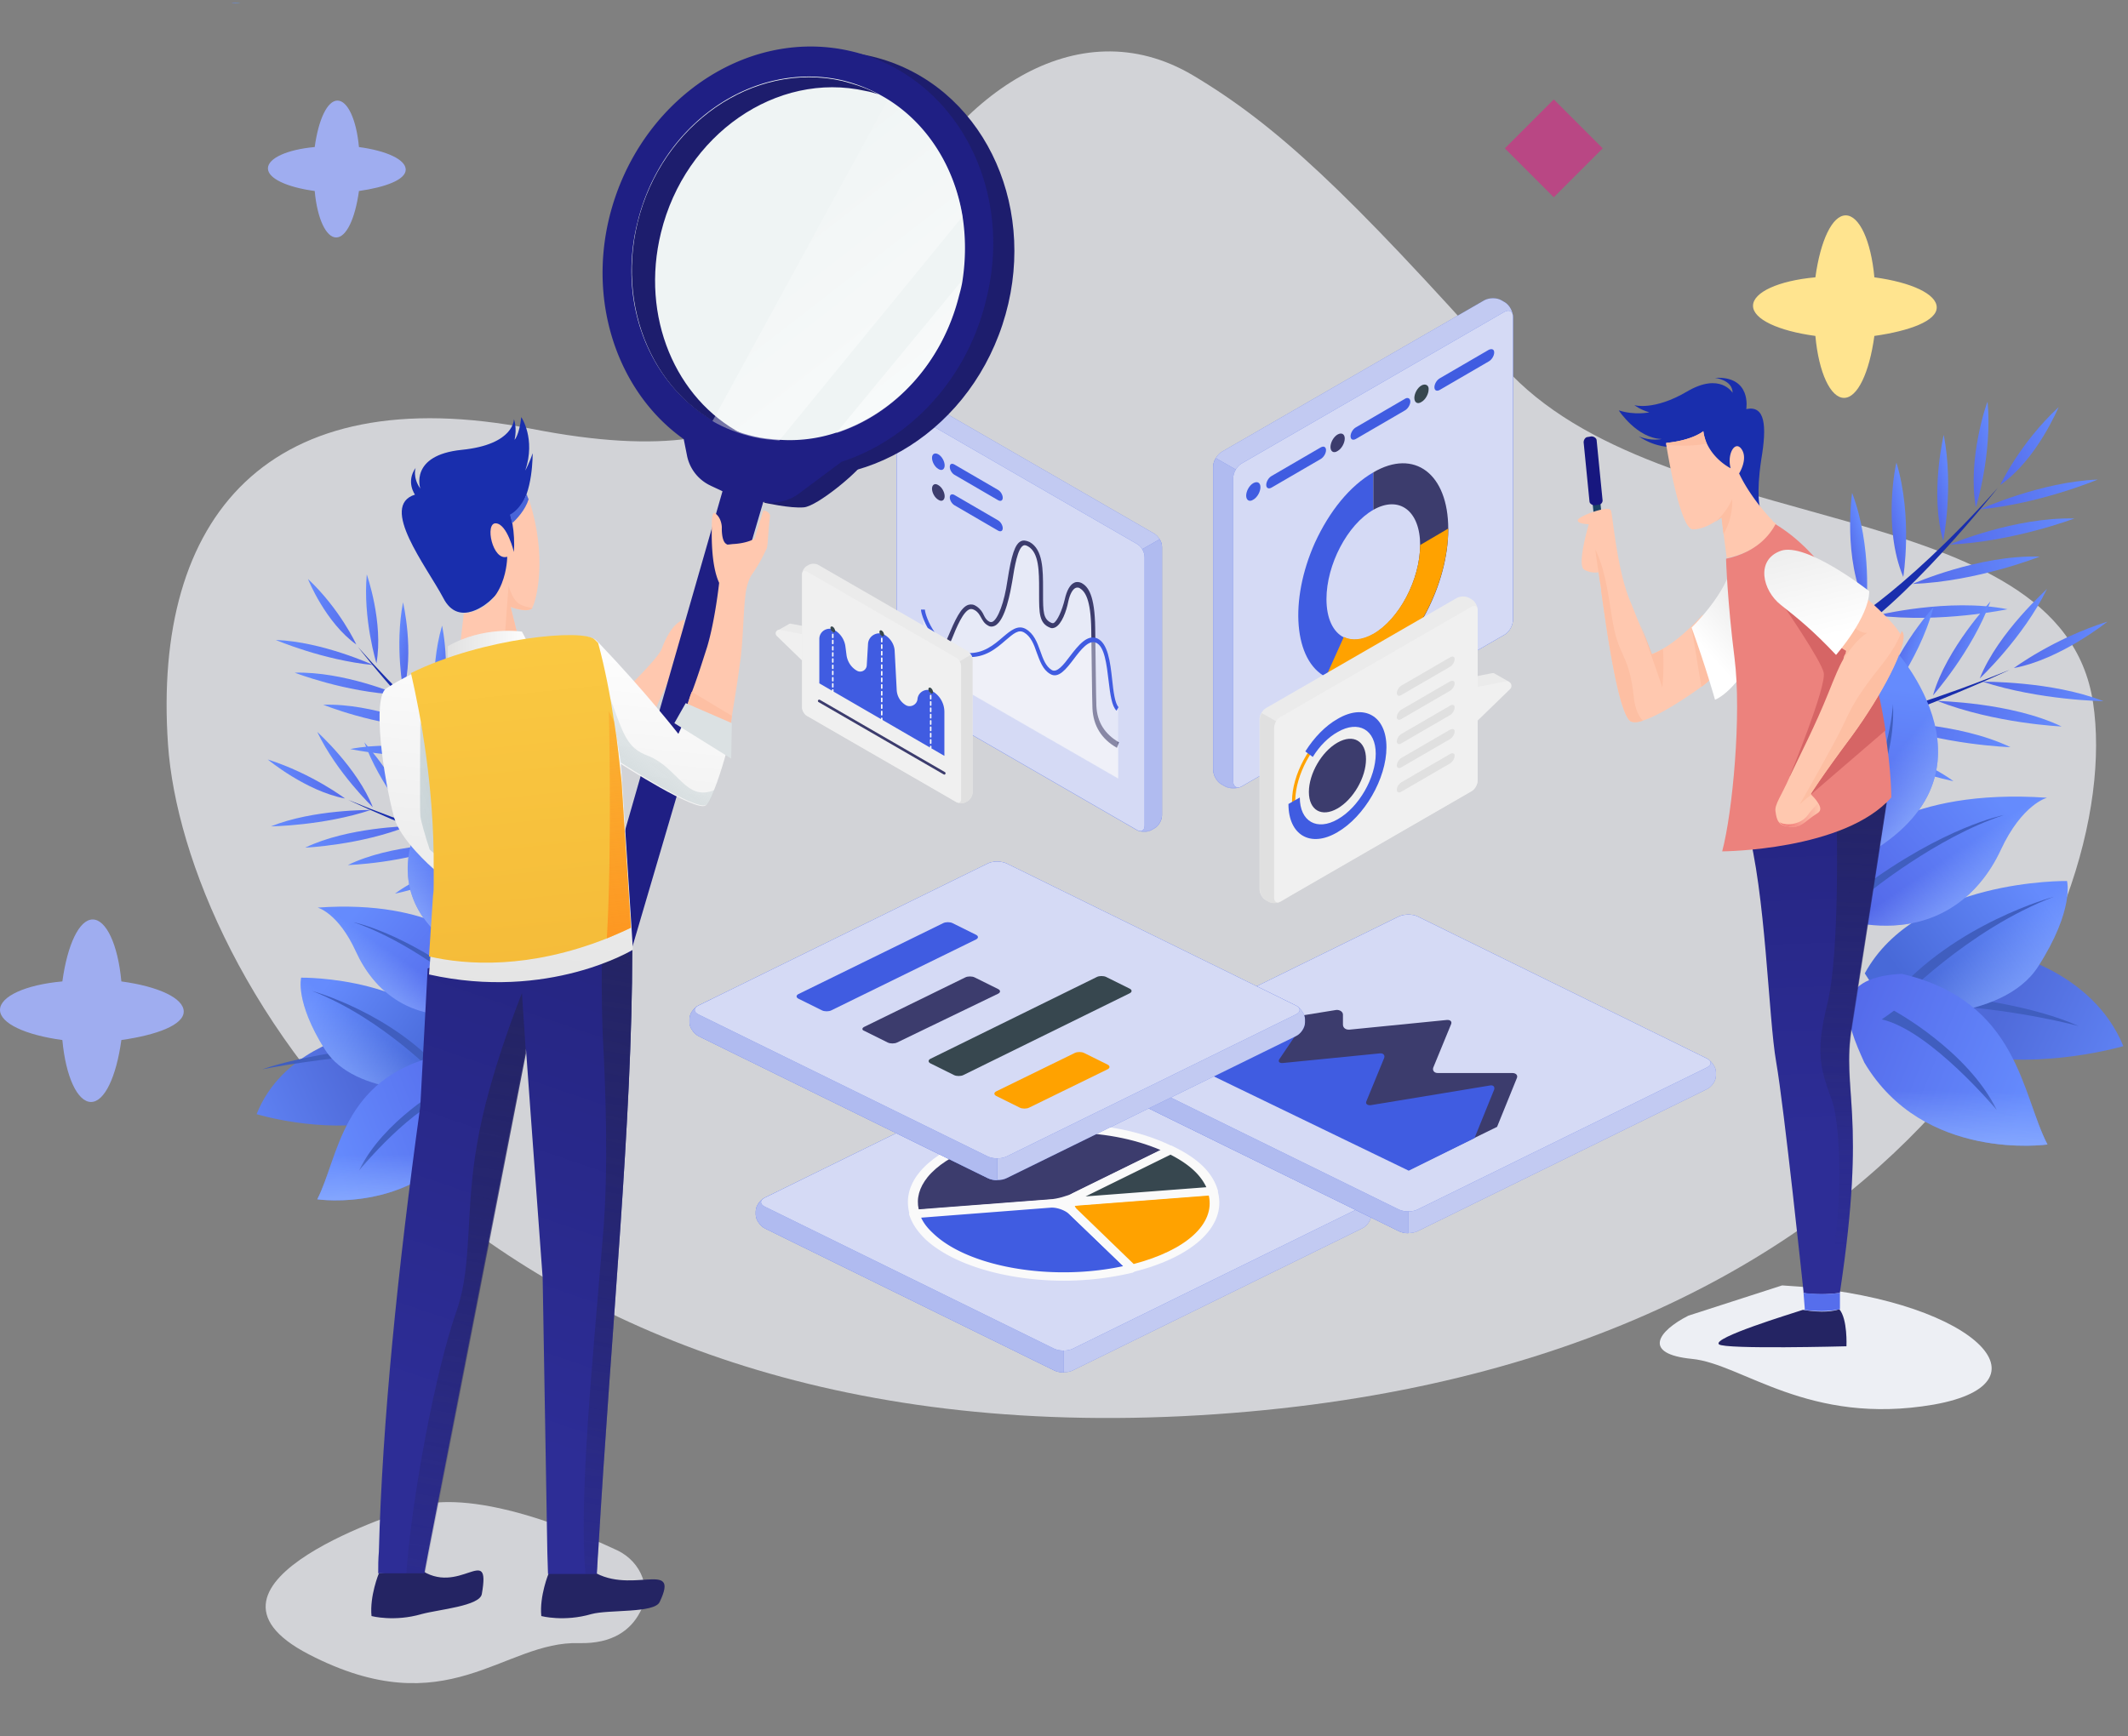 <svg width="321" height="262" fill="none" xmlns="http://www.w3.org/2000/svg"><rect width="100%" height="100%" fill="#808080" stroke="none"/><path opacity=".75" d="M179.919 11.346C162.43 1.02 143.666 14.271 133.828 34.65c-9.837 20.38-13.754 37.835-53.56 30.067-39.805-7.768-57.294 13.251-54.925 47.613 2.368 34.453 43.63 106.65 153.027 101.349 109.305-5.392 142.188-75.578 137.361-107.655-4.828-32.077-65.128-24.126-88.902-50.72-23.683-26.503-34.34-36.464-46.91-43.958z" fill="#EDEFF4"/><path d="M159.019 159.283l-43.612 21.414c-.815.377-1.407 1.322-1.407 2.078v.504c0 .755.666 1.7 1.407 2.078l43.612 21.413c.814.378 2.073.378 2.813 0l43.612-21.413c.814-.378 1.407-1.323 1.407-2.078v-.504c0-.756-.667-1.701-1.407-2.078l-43.612-21.414c-.74-.377-1.999-.377-2.813 0z" fill="#405CE1"/><path opacity=".7" d="M159.019 159.283l-43.612 21.414c-.815.377-1.407 1.322-1.407 2.078v.504c0 .755.666 1.7 1.407 2.078l43.612 21.413c.814.378 2.073.378 2.813 0l43.612-21.413c.814-.378 1.407-1.323 1.407-2.078v-.504c0-.756-.667-1.701-1.407-2.078l-43.612-21.414c-.74-.377-1.999-.377-2.813 0z" fill="#FAFAFA"/><path d="M117.332 179.758l-1.925.945c-.815.377-1.407 1.322-1.407 2.078v.504c0 .755.666 1.7 1.407 2.078l43.612 21.413c.37.189.888.315 1.406.315v-6.109l-43.093-21.224z" fill="#405CE1"/><path opacity=".6" d="M117.332 179.758l-1.925.945c-.815.377-1.407 1.322-1.407 2.078v.504c0 .755.666 1.7 1.407 2.078l43.612 21.413c.37.189.888.315 1.406.315v-6.109l-43.093-21.224z" fill="#FAFAFA"/><path d="M159.018 159.283l-43.611 21.414c-.815.377-.815 1.007 0 1.385l43.611 21.413c.815.378 2.074.378 2.814 0l43.612-21.413c.814-.378.814-1.008 0-1.385l-43.612-21.414c-.74-.377-1.999-.377-2.814 0z" fill="#405CE1"/><path opacity=".8" d="M159.018 159.283l-43.611 21.414c-.815.377-.815 1.007 0 1.385l43.611 21.413c.815.378 2.074.378 2.814 0l43.612-21.413c.814-.378.814-1.008 0-1.385l-43.612-21.414c-.74-.377-1.999-.377-2.814 0z" fill="#FAFAFA"/><path fill-rule="evenodd" clip-rule="evenodd" d="M158.426 181.592l-20.436 1.575c-1.999-6.109 6.516-11.84 18.955-12.785 7.479-.567 14.291.504 19.696 3.149l-14.364 7.054c-1.037.44-2.74.881-3.851 1.007z" fill="#3C3C6D"/><path d="M137.99 183.793c-.296 0-.592-.189-.74-.441-.666-2.204-.222-4.408 1.407-6.424 3.11-3.841 9.922-6.549 18.141-7.179 7.626-.567 14.586.504 20.065 3.212.223.126.371.315.371.567 0 .251-.148.44-.371.566l-14.364 7.054c-1.037.504-2.888 1.008-4.072 1.134l-20.437 1.511zm22.806-12.911c-1.259 0-2.518.063-3.85.126-7.701.567-14.217 3.149-17.03 6.613-1.259 1.575-1.703 3.212-1.333 4.85l19.844-1.512c1.036-.063 2.591-.504 3.48-.945l13.179-6.486c-4.146-1.764-8.959-2.646-14.29-2.646z" fill="#FAFAFA"/><path fill-rule="evenodd" clip-rule="evenodd" d="M161.832 182.722l8.959 8.691c-11.18 2.834-24.878.63-30.654-4.913-1.11-1.07-1.777-2.078-2.221-3.338l20.436-1.574c1.185-.126 2.666.441 3.48 1.134z" fill="#405CE1"/><path d="M160.499 193.238c-8.515 0-16.733-2.33-20.954-6.298-1.185-1.197-1.925-2.267-2.369-3.59-.074-.189 0-.378.074-.504.148-.126.296-.252.518-.252l20.436-1.574c1.333-.126 3.11.504 3.998 1.323l8.96 8.691c.148.189.222.378.148.567-.074.189-.296.377-.518.44a45.221 45.221 0 01-10.293 1.197zm-21.546-9.51c.37.819.962 1.575 1.777 2.33 5.331 5.165 17.992 7.306 28.729 4.976l-8.219-7.873c-.592-.567-1.851-1.007-2.74-.944l-19.547 1.511z" fill="#FAFAFA"/><path fill-rule="evenodd" clip-rule="evenodd" d="M162.499 181.274l20.436-1.575c1.555 4.85-3.184 9.447-12.143 11.714l-8.959-8.691c-.815-.693-.445-1.385.666-1.448z" fill="#FFA200"/><path d="M170.792 191.978c-.222 0-.444-.063-.592-.189l-8.96-8.691c-.518-.504-.74-1.134-.518-1.638.222-.504.814-.819 1.629-.882l20.436-1.574c.37 0 .666.189.814.441 1.703 5.227-3.257 10.14-12.661 12.47 0 .063-.074.063-.148.063zm-8.219-10.077c-.296 0-.444.063-.444.126 0 0 .074.126.222.315l8.663 8.376c7.923-2.078 12.291-6.046 11.329-10.329l-19.77 1.512z" fill="#FAFAFA"/><path fill-rule="evenodd" clip-rule="evenodd" d="M162.203 180.581l14.364-7.054c3.554 1.764 5.628 3.716 6.368 6.172l-20.436 1.575c-1.111.063-1.259-.252-.296-.693z" fill="#37474F"/><path d="M162.128 181.905c-.444 0-1.11-.063-1.258-.567-.222-.693.666-1.134.962-1.323l14.365-7.053a.772.772 0 01.74 0c3.776 1.826 5.924 3.904 6.738 6.55.074.189 0 .377-.074.503-.148.126-.296.252-.518.252l-20.436 1.575c-.222.063-.296.063-.519.063zm14.439-7.684l-12.81 6.298 18.215-1.385c-.888-1.89-2.591-3.464-5.405-4.913z" fill="#FAFAFA"/><path d="M211.019 138.283l-43.612 21.414c-.815.377-1.407 1.322-1.407 2.078v.504c0 .755.666 1.7 1.407 2.078l43.612 21.413c.814.378 2.073.378 2.813 0l43.612-21.413c.814-.378 1.407-1.323 1.407-2.078v-.504c0-.756-.667-1.701-1.407-2.078l-43.612-21.414c-.74-.377-1.999-.377-2.813 0z" fill="#405CE1"/><path opacity=".7" d="M211.019 138.283l-43.612 21.414c-.815.377-1.407 1.322-1.407 2.078v.504c0 .755.666 1.7 1.407 2.078l43.612 21.413c.814.378 2.073.378 2.813 0l43.612-21.413c.814-.378 1.407-1.323 1.407-2.078v-.504c0-.756-.667-1.701-1.407-2.078l-43.612-21.414c-.74-.377-1.999-.377-2.813 0z" fill="#FAFAFA"/><path d="M169.332 158.75l-1.925.945c-.815.378-1.407 1.322-1.407 2.078v.504c0 .756.666 1.7 1.407 2.078l43.612 21.413c.37.189.888.315 1.406.315v-6.109l-43.093-21.224z" fill="#405CE1"/><path opacity=".6" d="M169.332 158.75l-1.925.945c-.815.378-1.407 1.322-1.407 2.078v.504c0 .756.666 1.7 1.407 2.078l43.612 21.413c.37.189.888.315 1.406.315v-6.109l-43.093-21.224z" fill="#FAFAFA"/><path d="M211.018 138.283l-43.611 21.414c-.815.377-.815 1.007 0 1.385l43.611 21.413c.815.378 2.074.378 2.814 0l43.612-21.413c.814-.378.814-1.008 0-1.385l-43.612-21.414c-.74-.377-1.999-.377-2.814 0z" fill="#405CE1"/><path opacity=".8" d="M211.018 138.283l-43.611 21.414c-.815.377-.815 1.007 0 1.385l43.611 21.413c.815.378 2.074.378 2.814 0l43.612-21.413c.814-.378.814-1.008 0-1.385l-43.612-21.414c-.74-.377-1.999-.377-2.814 0z" fill="#FAFAFA"/><path d="M192.582 153.839l8.959-1.448c.518-.063 1.037.252 1.037.693v1.511c0 .504.444.819 1.036.756l14.587-1.449c.592-.063.888.252.666.693l-2.665 6.487c-.149.441.148.819.666.819h11.255c.592 0 .888.378.666.819l-2.962 7.305-13.254 6.487-33.171-16.312 13.18-6.361z" fill="#3C3C6D"/><path d="M212.499 176.637l9.922-4.913 2.962-7.306c.148-.44-.148-.755-.666-.629l-17.919 2.96c-.518.063-.889-.189-.666-.63l2.665-6.487c.148-.441-.148-.756-.666-.693l-14.587 1.449c-.592.063-.814-.252-.518-.63l2.295-3.401c.296-.441.074-.693-.518-.567l-8.959 1.449-6.664 3.275 33.319 16.123z" fill="#405CE1"/><path d="M149.019 130.283l-43.612 21.414c-.815.377-1.407 1.322-1.407 2.078v.504c0 .755.666 1.7 1.407 2.078l43.612 21.413c.814.378 2.073.378 2.813 0l43.612-21.413c.814-.378 1.407-1.323 1.407-2.078v-.504c0-.756-.667-1.701-1.407-2.078l-43.612-21.414c-.814-.377-2.073-.377-2.813 0z" fill="#405CE1"/><path opacity=".7" d="M149.019 130.283l-43.612 21.414c-.815.377-1.407 1.322-1.407 2.078v.504c0 .755.666 1.7 1.407 2.078l43.612 21.413c.814.378 2.073.378 2.813 0l43.612-21.413c.814-.378 1.407-1.323 1.407-2.078v-.504c0-.756-.667-1.701-1.407-2.078l-43.612-21.414c-.814-.377-2.073-.377-2.813 0z" fill="#FAFAFA"/><path d="M107.332 150.75l-1.925.945c-.815.378-1.407 1.322-1.407 2.078v.504c0 .756.666 1.7 1.407 2.078l43.612 21.413c.37.189.888.315 1.406.315v-6.109l-43.093-21.224z" fill="#405CE1"/><path opacity=".6" d="M107.332 150.75l-1.925.945c-.815.378-1.407 1.322-1.407 2.078v.504c0 .756.666 1.7 1.407 2.078l43.612 21.413c.37.189.888.315 1.406.315v-6.109l-43.093-21.224z" fill="#FAFAFA"/><path d="M149.018 130.283l-43.611 21.414c-.815.377-.815 1.007 0 1.385l43.611 21.413c.815.378 2.074.378 2.814 0l43.612-21.413c.814-.378.814-1.008 0-1.385l-43.612-21.414c-.814-.377-2.073-.377-2.814 0z" fill="#405CE1"/><path opacity=".8" d="M149.018 130.283l-43.611 21.414c-.815.377-.815 1.007 0 1.385l43.611 21.413c.815.378 2.074.378 2.814 0l43.612-21.413c.814-.378.814-1.008 0-1.385l-43.612-21.414c-.814-.377-2.073-.377-2.814 0z" fill="#FAFAFA"/><path d="M120.437 149.993l21.843-10.707c.37-.189 1.037-.189 1.407 0l3.554 1.764c.37.189.37.504 0 .692l-21.843 10.707c-.37.189-1.036.189-1.407 0l-3.554-1.763c-.37-.189-.37-.504 0-.693z" fill="#405CE1"/><path d="M130.433 154.905l15.179-7.431c.37-.189 1.036-.189 1.407 0l3.554 1.763c.37.189.37.504 0 .693l-15.253 7.369c-.37.189-1.037.189-1.407 0l-3.554-1.764c-.37-.126-.37-.441.074-.63z" fill="#3C3C6D"/><path d="M140.355 159.755l25.101-12.344c.37-.189 1.036-.189 1.406 0l3.555 1.764c.37.189.37.504 0 .692l-25.101 12.345c-.37.188-1.037.188-1.407 0l-3.554-1.764c-.37-.189-.37-.504 0-.693z" fill="#37474F"/><path d="M150.277 164.67l11.847-5.794c.37-.189 1.036-.189 1.407 0l3.554 1.764c.37.188.37.503 0 .692l-11.847 5.794c-.371.189-1.037.189-1.407 0l-3.554-1.763c-.371-.189-.371-.504 0-.693z" fill="#FFA200"/><path d="M36.332.458H34.89c.254-.085.763-.085 1.442 0z" fill="url(#paint0_linear)"/><path d="M254.68 198.515c-4.59 2.329-7.026 5.777.562 6.523 7.589.745 17.519 10.156 36.443 6.895 18.924-3.355 5.246-16.4-22.859-17.984l-14.146 4.566z" fill="#EDEFF4"/><path opacity=".75" d="M93.143 233.935c3.646 1.756 5.29 6 3.356 9.403-1.356 2.551-4.034 4.701-9.105 4.584-11.524-.381-19.856 12.549-40.81 1.693C25.63 238.76 61.95 227.666 61.95 227.666s7.544-4.772 31.193 6.269z" fill="#EDEFF4"/><path d="M302.523 143.77s13.108 2.675 17.778 14.078c0 0-11.827 3.503-23.202 1.337-11.375-2.229 5.424-15.415 5.424-15.415z" fill="url(#paint1_linear)"/><path d="M296.578 150.559s10.176 1.185 16.935 4.242c0 0-8.733-2.371-19.517-3.057l2.582-1.185z" fill="#405EBF"/><path d="M285.41 153.245s16.537 1.188 22.05-7.438c5.513-8.626 4.337-12.876 4.337-12.876s-22.712-.375-30.503 13.939l4.116 6.375z" fill="url(#paint2_linear)"/><path d="M286.292 151.248s10.511-11.001 23.52-15.939c0 0-14.994 4-24.402 15.126l.882.813z" fill="#405EBF"/><path d="M285.41 153.245s16.537 1.188 22.05-7.438c5.513-8.626 4.337-12.876 4.337-12.876s-22.712-.375-30.503 13.939l4.116 6.375z" fill="url(#paint3_linear)"/><path d="M286.88 146.934c17.64 4.125 18.081 18.314 21.977 25.753 0 0-18.743 2.687-27.636-12.377-2.72-6.001-5.439-12.814 5.659-13.376z" fill="url(#paint4_linear)"/><path d="M285.704 152.496s11.098 6.001 15.508 15.002c0 0-9.996-12.002-17.346-13.689l1.838-1.313z" fill="#405EBF"/><path d="M286.88 146.934c17.64 4.125 18.081 18.314 21.977 25.753 0 0-18.743 2.687-27.636-12.377-2.72-6.001-5.439-12.814 5.659-13.376z" fill="url(#paint5_linear)"/><path d="M279.677 127.681s7.497-8.814 29.106-7.314c0 0-3.748.938-6.982 7.876-3.234 6.938-10.217 13.377-22.565 10.876l.441-11.438z" fill="url(#paint6_linear)"/><path d="M281.809 134.744s10.29-8.439 20.433-11.752c0 0-8.967 1.688-21.609 11.126l1.176.626z" fill="#405EBF"/><path d="M279.677 127.681s7.497-8.814 29.106-7.314c0 0-3.748.938-6.982 7.876-3.234 6.938-10.217 13.377-22.565 10.876l.441-11.438z" fill="url(#paint7_linear)"/><path d="M301.727 73.173s2.94-6.313 8.82-11.751c-.073.062-3.234 7.876-8.82 11.751z" fill="url(#paint8_linear)"/><path d="M298.052 76.549s2.499-8.001 1.764-15.94c-.074 0-3.087 8.626-1.764 15.94z" fill="url(#paint9_linear)"/><path d="M316.427 72.36s-8.599 3.625-17.787 4.5c0 0 9.261-4.188 17.787-4.5z" fill="url(#paint10_linear)"/><path d="M312.899 78.234s-9.187 3.5-18.816 3.938c.074-.063 9.923-4.188 18.816-3.938z" fill="url(#paint11_linear)"/><path d="M307.68 83.984s-9.408 3.75-19.183 4.126c0 0 10.069-4.438 19.183-4.126z" fill="url(#paint12_linear)"/><path d="M302.829 91.924s-10.069 2.125-19.771.938c0 0 10.878-2.688 19.771-.938z" fill="url(#paint13_linear)"/><path d="M293.127 81.615s1.617-8.126.074-16.002c0 0-2.132 8.876-.074 16.002z" fill="url(#paint14_linear)"/><path d="M287.1 87.049s1.47-8.939-1.029-17.252c-.073 0-2.131 9.751 1.029 17.252z" fill="url(#paint15_linear)"/><path d="M281.514 91.553s.955-9.001-2.132-17.19c0 0-1.47 9.876 2.132 17.19z" fill="url(#paint16_linear)"/><path d="M276.884 95.237s9.481-4.876 24.475-21.628c0 0-14.479 18.315-23.961 23.378l-.514-1.75z" fill="#192EAD"/><path d="M303.785 100.798s5.954-4.438 14.112-7.001c0 0-7.056 5.688-14.112 7.001z" fill="url(#paint17_linear)"/><path d="M298.64 102.361s6.542-6.126 10.143-13.502c.074 0-7.35 6.501-10.143 13.502z" fill="url(#paint18_linear)"/><path d="M317.309 105.798s-9.629-.125-18.228-2.938c-.074 0 10.437-.125 18.228 2.938z" fill="url(#paint19_linear)"/><path d="M310.988 109.614s-10.07-.438-18.816-3.876c.073.063 11.098.188 18.816 3.876z" fill="url(#paint20_linear)"/><path d="M303.27 112.735s-10.363-.313-19.33-3.813c0 0 11.392 0 19.33 3.813z" fill="url(#paint21_linear)"/><path d="M294.671 117.864s-10.069-2-18.081-6.938c0 .062 11.099 1.875 18.081 6.938z" fill="url(#paint22_linear)"/><path d="M291.584 104.923s5.88-6.625 8.673-14.189c.073 0-6.615 7.001-8.673 14.189z" fill="url(#paint23_linear)"/><path d="M283.279 107.361s6.174-7.376 8.379-15.752c0 0-7.13 7.876-8.379 15.752z" fill="url(#paint24_linear)"/><path d="M275.855 109.237s5.659-7.626 7.423-16.065c0-.062-6.615 8.126-7.423 16.065z" fill="url(#paint25_linear)"/><path d="M269.828 110.735s11.025-.625 33.369-9.688c0 0-22.711 10.626-33.957 11.439l.588-1.751z" fill="#192EAD"/><path d="M276.884 113.865s2.646-9.814 8.746-16.064c0 0 18.302 19.564-5.512 31.941l-3.234-15.877z" fill="url(#paint26_linear)"/><path d="M279.897 123.932s6.101-6.939 5.66-17.69c0 0-.662 10.626-6.395 16.502l.735 1.188z" fill="#405EBF"/><path d="M276.884 113.865s2.646-9.814 8.746-16.064c0 0 18.302 19.564-5.512 31.941l-3.234-15.877z" fill="url(#paint27_linear)"/><path d="M53.153 156.254s-10.65 2.253-14.445 11.855c0 0 9.61 2.95 18.852 1.127 9.242-1.878-4.407-12.982-4.407-12.982z" fill="url(#paint28_linear)"/><path d="M57.228 157.953s-10.619.949-17.671 3.394c0 0 9.112-1.896 20.365-2.445l-2.694-.949z" fill="#405EBF"/><path d="M67.232 164.607s-13.666.999-18.22-6.258c-4.556-7.257-3.584-10.833-3.584-10.833s18.767-.315 25.205 11.727l-3.401 5.364z" fill="url(#paint29_linear)"/><path d="M66.503 162.925s-8.685-9.255-19.436-13.409c0 0 12.39 3.365 20.165 12.725l-.73.684z" fill="#405EBF"/><path d="M67.232 164.607s-13.666.999-18.22-6.258c-4.556-7.257-3.584-10.833-3.584-10.833s18.767-.315 25.205 11.727l-3.401 5.364z" fill="url(#paint30_linear)"/><path d="M66.017 159.293c-14.577 3.471-14.941 15.407-18.16 21.665 0 0 15.487 2.261 22.837-10.412 2.247-5.048 4.433-10.78-4.677-11.253z" fill="url(#paint31_linear)"/><path d="M66.99 163.977s-9.172 5.048-12.816 12.62c0 0 8.26-10.096 14.333-11.516l-1.518-1.104z" fill="#405EBF"/><path d="M66.017 159.293c-14.577 3.471-14.941 15.407-18.16 21.665 0 0 15.487 2.261 22.837-10.412 2.247-5.048 4.433-10.78-4.677-11.253z" fill="url(#paint32_linear)"/><path d="M71.97 143.094s-6.196-7.415-24.052-6.153c0 0 3.098.789 5.77 6.626 2.672 5.837 8.442 11.253 18.646 9.15l-.365-9.623z" fill="url(#paint33_linear)"/><path d="M70.208 149.038s-8.503-7.099-16.884-9.886c0 0 7.41 1.42 17.856 9.36l-.972.526z" fill="#405EBF"/><path d="M71.97 143.094s-6.196-7.415-24.052-6.153c0 0 3.098.789 5.77 6.626 2.672 5.837 8.442 11.253 18.646 9.15l-.365-9.623z" fill="url(#paint34_linear)"/><path d="M53.748 97.245s-2.43-5.31-7.288-9.886c0 .053 2.672 6.626 7.288 9.886z" fill="url(#paint35_linear)"/><path d="M56.784 100.081s-2.065-6.73-1.457-13.41c0 0 2.55 7.258 1.457 13.41z" fill="url(#paint36_linear)"/><path d="M41.6 96.559s7.107 3.05 14.699 3.786c0 0-7.653-3.523-14.698-3.786z" fill="url(#paint37_linear)"/><path d="M44.455 101.497s7.592 2.945 15.548 3.313c0-.052-8.199-3.523-15.548-3.313z" fill="url(#paint38_linear)"/><path d="M48.768 106.337s7.774 3.156 15.852 3.471c.06 0-8.321-3.733-15.852-3.471z" fill="url(#paint39_linear)"/><path d="M52.837 113.018s8.32 1.787 16.338.788c0 0-8.99-2.261-16.338-.788z" fill="url(#paint40_linear)"/><path d="M60.854 104.341s-1.336-6.836-.06-13.462c0 0 1.76 7.467.06 13.462z" fill="url(#paint41_linear)"/><path d="M65.834 108.916s-1.215-7.52.85-14.514c0 0 1.762 8.204-.85 14.514z" fill="url(#paint42_linear)"/><path d="M70.45 112.703s-.79-7.572 1.762-14.46c0 0 1.214 8.308-1.762 14.46z" fill="url(#paint43_linear)"/><path d="M74.216 115.804s-7.835-4.102-20.225-18.195c0 0 11.965 15.408 19.8 19.667l.425-1.472z" fill="#192EAD"/><path d="M52.048 120.483s-4.92-3.733-11.661-5.889c0 0 5.77 4.785 11.661 5.889z" fill="url(#paint44_linear)"/><path d="M56.239 121.796s-5.406-5.153-8.382-11.358c0 0 6.074 5.468 8.382 11.358z" fill="url(#paint45_linear)"/><path d="M40.873 124.687s7.956-.105 15.062-2.472c0 0-8.685-.105-15.062 2.472z" fill="url(#paint46_linear)"/><path d="M46.035 127.897s8.321-.368 15.549-3.26c0 .052-9.11.157-15.549 3.26z" fill="url(#paint47_linear)"/><path d="M52.473 130.524s8.564-.263 15.974-3.208c-.061 0-9.414 0-15.974 3.208z" fill="url(#paint48_linear)"/><path d="M59.58 134.837s8.32-1.683 14.94-5.837c0 .053-9.232 1.578-14.94 5.837z" fill="url(#paint49_linear)"/><path d="M62.13 123.952s-4.859-5.574-7.167-11.936c-.06 0 5.467 5.889 7.167 11.936z" fill="url(#paint50_linear)"/><path d="M68.994 126.001s-5.102-6.205-6.924-13.251c0 0 5.83 6.626 6.924 13.251z" fill="url(#paint51_linear)"/><path d="M75.067 127.577s-4.677-6.415-6.134-13.514c.06-.053 5.527 6.836 6.134 13.514z" fill="url(#paint52_linear)"/><path d="M80.108 128.842s-9.11-.526-27.574-8.151c0 0 18.768 8.94 28.06 9.623l-.486-1.472z" fill="#192EAD"/><path d="M74.277 131.475s-2.186-8.256-7.227-13.514c0 0-15.123 16.459 4.555 26.871l2.672-13.357z" fill="url(#paint53_linear)"/><path d="M71.726 139.94s-5.04-5.837-4.676-14.881c0 0 .546 8.939 5.284 13.882l-.608.999z" fill="#405EBF"/><path d="M74.277 131.475s-2.186-8.256-7.227-13.514c0 0-15.123 16.459 4.555 26.871l2.672-13.357z" fill="url(#paint54_linear)"/><path d="M265.477 76.541s-.589-1.963.196-7.164c.884-5.2.589-8.243-2.257-7.654 0 0 .884-5.005-4.71-4.71 0 0 2.65.294 2.65 2.257 0 0-1.865-3.14-6.87-.197-5.005 2.944-7.949 2.061-7.949 2.061s.884.687 2.257 1.08c0 0-2.159.49-4.612-.295 0 0 2.748 4.22 6.477 4.318 0 0-1.57.393-3.435-.392 0 0 2.846 2.159 6.379 1.472l7.949 6.476 3.925 2.748z" fill="#192EAD"/><path d="M267.931 78.994c-.785 1.57-2.748 4.317-7.458 5.2l-.491-3.728-.294-2.454s-.393.295-.982.687c-.883.589-2.159 1.178-3.336 1.178-1.865 0-3.729-10.991-4.024-12.758v-.294c4.024-.392 5.594-1.766 5.594-1.766a7.62 7.62 0 00.49 1.766c1.178 2.65 3.631 3.827 3.631 3.827-.588-2.159.687-4.318 1.669-2.846.981 1.472-.393 3.631-.393 3.631 1.865 3.926 5.005 7.066 5.005 7.066.196.294.393.392.589.49z" fill="#FFC8AF"/><path d="M278.529 203.133s-18.351.49-19.234-.295c-1.08-.981 10.893-4.612 12.659-5.201 2.944.491 4.71.196 5.495-.098 1.276 1.472 1.08 5.594 1.08 5.594z" fill="#242463"/><path d="M277.547 194.988v.098c-.883.098-1.864.196-2.747.196-1.276 0-2.356-.098-2.748-.196v-.196s-2.944-27.968-4.122-34.641c-1.177-6.673-1.57-25.613-4.416-35.721l14.131-2.257 6.87-1.08s-3.631 23.749-5.201 33.758c-1.57 9.814 2.355 12.856-1.767 40.039z" fill="url(#paint55_linear)"/><path d="M277.548 197.539c-.883.197-2.65.491-5.496.098.098 0 .197-.098.197-.098l-.197-2.453c.785.098 3.337.294 5.496 0v2.453z" fill="#566EEC"/><path d="M277.548 194.984v.099c-.884.098-1.865.196-2.748.196 3.435-7.949 3.042-25.122 1.57-29.146-1.668-4.71-2.65-6.967-.687-14.818 1.865-7.851 1.374-27.183 1.374-27.183.196-.687.393-1.374.687-1.963l6.869-1.079s-3.631 23.748-5.201 33.758c-1.668 9.911 2.257 12.953-1.864 40.136z" fill="url(#paint56_linear)"/><path d="M241.281 74.528l-1.172.116.494 4.98 1.172-.115-.494-4.98z" fill="#1B4266"/><path d="M241.14 76.148l-.588.098c-.393 0-.786-.294-.786-.589l-.883-8.93c0-.393.295-.785.589-.785l.589-.098c.392 0 .785.294.785.589l.883 8.93c.098.392-.196.785-.589.785z" fill="#17177F"/><path d="M257.823 102.645a7.446 7.446 0 01-1.178.981c-2.159 1.57-6.28 4.318-8.832 5.103-.785.294-1.472.294-1.864.098-1.865-1.374-3.631-13.935-4.416-19.725v-.098c-.098-.49-.098-.883-.196-1.276-.099-.883-.197-1.373-.197-1.373-.196 0-1.079.196-2.159-.393-1.177-.687.687-6.87.687-6.87s-1.668 0-1.668-.588c0-.589 4.71-2.355 5.005-1.472.294.883.883 8.734 2.846 13.542.589 1.374 1.079 2.748 1.57 3.828a108.412 108.412 0 011.668 4.317c.589-.196 1.08-.49 1.668-.785 3.141-1.766 6.085-5.2 6.085-5.2l.49 5.691.491 4.22z" fill="#FFC8AF"/><path d="M250.757 103.725c-.981-2.944-3.042-8.734-3.238-9.323a106.73 106.73 0 011.668 4.318c.589-.196 1.08-.49 1.669-.785.196 3.239-.099 5.79-.099 5.79zm-2.943 5.006c-.785.294-1.472.294-1.865.098-1.864-1.374-3.631-13.935-4.416-19.725v-.098c0-.392-.098-.883-.196-1.276-.098-.49-.098-.883-.196-1.373-.295-1.767-.491-3.337-.491-3.435 1.963 3.925 2.159 9.519 3.042 12.855.883 3.337 2.159 3.828 2.748 9.323.196 1.865.785 3.042 1.374 3.631zm10.009-6.087a7.446 7.446 0 01-1.178.981l-1.472-8.93 2.257 3.828.393 4.121z" fill="#FDBFA3"/><path d="M263.515 100.777s-2.356 3.729-4.809 4.809c0 0-1.374-4.907-3.533-10.893 0 0 5.398-5.201 6.183-9.912l2.159 15.996z" fill="url(#paint57_linear)"/><path d="M285.3 120.314c-7.066 8.047-25.515 8.145-25.515 8.145 1.57-5.888 2.944-20.608 1.865-29.146-1.08-8.538-1.276-14.818-1.276-14.818v-.196c4.71-.982 6.673-3.73 7.458-5.201 6.575 4.023 10.697 10.892 13.248 17.958 1.668 4.612 2.65 9.225 3.239 13.15.981 5.888.981 10.108.981 10.108z" fill="#EC827D"/><path d="M259.981 80.563l-.294-2.454s-.393.295-.981.687c.883-.785 1.864-1.864 2.551-3.434.098-.098.196 2.846-1.276 5.2zm-2.551-13.64c-2.257.49-4.808.294-6.084.196v-.294c4.024-.392 5.594-1.766 5.594-1.766a7.26 7.26 0 00.49 1.864z" fill="#FDBFA3"/><path d="M284.417 110.2l-11.285 9.715-3.14-2.846s5.593-13.542 5.103-15.603c-.491-1.963-5.888-9.814-5.888-9.814 4.317.099 8.439 2.454 11.874 5.3 1.766 4.71 2.747 9.322 3.336 13.248z" fill="#D66565"/><path d="M279.314 111.085c-4.612 6.182-6.183 8.733-6.183 8.733l.099.099c.196.196.687.687.981 1.177.392.589.589 1.178 0 1.57-2.159 1.374-2.355 2.257-4.22 2.061-.981-.098-1.374-.294-1.668-.687-.294-.392-.393-.883-.491-1.57-.196-1.079.883-2.355 2.159-5.299 1.374-2.944 3.827-7.655 5.79-12.561.981-2.454 1.668-4.122 2.257-5.103 0-.098.098-.197.098-.295v-.098c.098-.294.295-.49.295-.589v-.196l.098-.098-1.865-1.178 1.865-3.238 2.355-4.122s4.416 3.73 5.594 5.692c.098.098.098.196.196.295 1.177 1.668-2.846 9.224-7.36 15.407z" fill="#FFC8AF"/><path d="M281.669 95.483c-1.962 1.276-3.336 3.63-3.532 4.023 0-.098.098-.196.098-.294v-.098c.098-.294.294-.49.294-.589v-.196l.098-.098-1.864-1.178c0-.098.883-3.336 1.864-3.238a.54.54 0 01.491.294c1.472 1.57 2.551 1.374 2.551 1.374z" fill="#FDBFA3"/><path d="M274.309 122.66c-2.159 1.374-2.355 2.257-4.22 2.061-.981-.098-1.374-.295-1.668-.687.687.589 3.14.491 4.22-.981.392-.589 1.079-1.276 1.668-1.963.294.589.491 1.276 0 1.57z" fill="url(#paint58_linear)"/><path d="M279.314 111.085c-4.612 6.183-6.182 8.734-6.182 8.734l.098.098c-1.08.785-1.767 1.472-1.767 1.472 1.374-2.355 5.3-9.323 6.575-11.972 1.276-2.748 2.061-4.416 5.986-9.323 1.669-2.159 2.454-3.729 2.846-4.906.099.098.099.196.197.294.785 1.864-3.239 9.421-7.753 15.603z" fill="#FDBFA3"/><path d="M281.964 89.198s-9.519-7.458-13.346-6.084c-3.827 1.374-2.748 5.986 0 8.145 2.747 2.16 4.906 3.926 8.341 7.557 0 0 5.005-5.692 5.005-9.618z" fill="url(#paint59_linear)"/><path d="M61.201 25.597c0-1.516-2.86-2.842-7.055-3.41-.382-4.169-1.717-7.011-3.242-7.011-1.526 0-2.86 2.842-3.432 7.01-4.196.38-7.056 1.706-7.056 3.222s2.86 2.842 7.056 3.41c.38 4.169 1.716 7.011 3.241 7.011 1.526 0 2.86-2.842 3.433-7.01 4.004-.57 7.055-1.706 7.055-3.222zM27.714 152.63c0-2.022-3.814-3.79-9.408-4.548-.508-5.558-2.288-9.348-4.322-9.348-2.034 0-3.814 3.79-4.577 9.348-5.593.505-9.407 2.274-9.407 4.295s3.814 3.79 9.407 4.547c.509 5.559 2.289 9.348 4.323 9.348 2.034 0 3.814-3.789 4.576-9.348 5.34-.757 9.408-2.273 9.408-4.294z" fill="#9FADF0"/><path d="M292.148 46.391c0-2.02-3.814-3.79-9.407-4.547-.509-5.558-2.288-9.348-4.322-9.348-2.034 0-3.814 3.79-4.577 9.348-5.594.505-9.407 2.273-9.407 4.295 0 2.02 3.813 3.79 9.407 4.547.508 5.558 2.288 9.348 4.322 9.348 2.034 0 3.814-3.79 4.577-9.348 5.339-.758 9.407-2.273 9.407-4.295z" fill="#FFE48F"/><path fill="#E02287" fill-opacity=".6" d="M227 22.383L234.382 15l7.383 7.382-7.383 7.382z"/><path d="M173.73 125.236l.417-.239c.656-.358 1.133-1.252 1.133-1.967V82.5c0-.715-.537-1.61-1.133-1.967l-35.106-20.265c-.655-.357-1.669-.357-2.265 0l-.417.239c-.656.357-1.132 1.251-1.132 1.967v40.53c0 .715.536 1.609 1.132 1.966l35.106 20.266c.656.357 1.669.357 2.265 0z" fill="#405CE1"/><path opacity=".7" d="M173.73 125.236l.417-.239c.656-.358 1.133-1.252 1.133-1.967V82.5c0-.715-.537-1.61-1.133-1.967l-35.106-20.265c-.655-.357-1.669-.357-2.265 0l-.417.239c-.656.357-1.132 1.251-1.132 1.967v40.53c0 .715.536 1.609 1.132 1.966l35.106 20.266c.656.357 1.669.357 2.265 0z" fill="#FAFAFA"/><path d="M175.279 102.761V82.496a2.11 2.11 0 00-.357-1.133l-5.007 2.861v40.053l1.55.895c.655.357 1.669.357 2.265 0l.417-.239c.655-.358 1.132-1.252 1.132-1.967v-20.205z" fill="#405CE1"/><path opacity=".6" d="M175.279 102.761V82.496a2.11 2.11 0 00-.357-1.133l-5.007 2.861v40.053l1.55.895c.655.357 1.669.357 2.265 0l.417-.239c.655-.358 1.132-1.252 1.132-1.967v-20.205z" fill="#FAFAFA"/><path d="M136.419 61.82l35.106 20.265c.656.357 1.132 1.251 1.132 1.966v40.531c0 .715-.536 1.013-1.132.655l-35.106-20.265c-.656-.358-1.133-1.252-1.133-1.967v-40.53c-.059-.715.477-1.013 1.133-.656z" fill="#405CE1"/><path opacity=".8" d="M136.419 61.82l35.106 20.265c.656.357 1.132 1.251 1.132 1.966v40.531c0 .715-.536 1.013-1.132.655l-35.106-20.265c-.656-.358-1.133-1.252-1.133-1.967v-40.53c-.059-.715.477-1.013 1.133-.656z" fill="#FAFAFA"/><path opacity=".5" d="M139.28 98.827c1.073.656 2.742.775 4.053-2.325 1.251-3.099 2.384-5.543 3.934-4.53 1.072.716.953 1.73 1.907 2.266 1.49.894 2.682-2.921 3.218-6.438.775-5.006 1.491-6.317 2.861-5.543 2.027 1.133 1.848 4.47 1.848 7.51 0 2.742 0 4.172 1.49 4.769.954.417 1.907-1.967 2.325-3.815.417-1.848 1.251-2.682 2.145-2.205.894.476 1.848 1.728 1.848 6.556.06 4.291.119 10.43.179 11.801.179 3.219 2.026 4.828 3.576 5.722v4.828l-29.384-16.927v-1.67z" fill="#FAFAFA"/><path d="M168.485 112.835c-2.324-1.311-3.576-3.338-3.695-5.96-.06-1.431-.119-7.987-.179-11.802-.059-4.708-.953-5.84-1.728-6.318-.179-.119-.418-.119-.596-.06-.477.18-.894.954-1.133 2.027-.298 1.55-1.013 3.457-1.967 3.934-.238.12-.536.179-.775.06-1.668-.656-1.668-2.206-1.668-5.067v-.655c0-2.742 0-5.603-1.669-6.557-.418-.238-.596-.178-.716-.119-.834.417-1.311 3.1-1.668 5.424-.239 1.37-1.014 5.9-2.623 6.676-.358.178-.715.178-1.073-.06-.536-.298-.775-.775-1.013-1.192-.238-.417-.417-.775-.894-1.073-.298-.179-.537-.238-.775-.179-1.013.298-2.026 2.742-2.742 4.53-.596 1.49-1.43 2.444-2.324 2.742-.656.238-1.431.12-2.146-.298l.298-.537c.417.239 1.013.477 1.609.239.775-.239 1.431-1.073 1.967-2.444 1.073-2.563 1.967-4.53 3.1-4.887.417-.12.834-.06 1.251.238.596.417.894.894 1.073 1.311.179.358.358.716.775.954.179.12.358.12.536.06.835-.418 1.789-2.921 2.265-6.259.596-3.814 1.133-5.483 2.027-5.9.357-.18.775-.12 1.311.119 2.027 1.132 2.027 4.172 2.027 7.093v.655c0 2.742 0 3.934 1.311 4.47.059 0 .119.06.298 0 .536-.298 1.252-1.847 1.669-3.576.298-1.311.775-2.205 1.43-2.503.358-.179.775-.12 1.133.06.953.536 1.967 1.788 2.026 6.794.06 3.815.119 10.371.179 11.742.119 2.444 1.252 4.232 3.397 5.484l-.298.834z" fill="#3C3C6D"/><path opacity=".4" d="M139.28 91.977c0 1.072 2.086 6.556 6.735 6.854 4.649.298 6.377-4.888 8.642-3.636 2.265 1.252 1.848 4.947 3.934 6.258 2.086 1.312 4.351-5.84 6.914-4.708 2.563 1.132 1.669 8.881 3.159 10.311v10.431l-29.384-16.928v-8.582z" fill="#FAFAFA"/><path d="M168.425 107.231c-.715-.656-.953-2.444-1.192-4.47-.298-2.444-.596-5.245-1.907-5.782-1.073-.477-2.265 1.014-3.338 2.444-1.132 1.49-2.324 3.04-3.576 2.265-1.132-.656-1.55-1.967-2.026-3.219-.418-1.251-.894-2.443-1.908-3.04-.834-.476-1.549.12-2.801 1.193-1.371 1.192-3.099 2.682-5.722 2.503-4.709-.298-6.974-5.841-7.033-7.152h.596c0 .894 1.907 6.258 6.437 6.556 2.384.12 3.993-1.252 5.305-2.384 1.192-1.013 2.265-1.907 3.457-1.252 1.251.715 1.728 2.027 2.205 3.338.417 1.192.834 2.324 1.728 2.861.775.477 1.789-.775 2.802-2.146 1.192-1.55 2.563-3.278 4.053-2.622 1.609.715 1.967 3.516 2.265 6.258.179 1.728.417 3.576.953 4.113l-.298.536zM141.544 68.55c.537.298.954 1.073.954 1.67 0 .595-.417.893-.954.535-.536-.297-.953-1.072-.953-1.668 0-.596.417-.835.953-.537zm1.729 1.907c0 .418.298.954.715 1.192l6.557 3.815c.417.238.715.06.715-.358 0-.417-.298-.953-.715-1.192l-6.557-3.814c-.417-.239-.715-.12-.715.357z" fill="#405CE1"/><path d="M141.544 73.201c.537.298.954 1.073.954 1.67 0 .595-.417.893-.954.536-.536-.298-.953-1.073-.953-1.67 0-.595.417-.893.953-.536z" fill="#3C3C6D"/><path d="M143.273 75.05c0 .418.298.954.715 1.192l6.557 3.815c.417.238.715.06.715-.358 0-.417-.298-.953-.715-1.192l-6.557-3.814c-.417-.239-.715-.06-.715.357zm41.477 43.599l-.471-.27c-.741-.403-1.279-1.413-1.279-2.22V70.402c0-.808.606-1.817 1.279-2.22l39.633-22.88c.74-.403 1.884-.403 2.557 0l.471.27c.74.404 1.279 1.413 1.279 2.22V93.55c0 .808-.606 1.817-1.279 2.221l-39.633 22.879c-.673.403-1.817.403-2.557 0z" fill="#405CE1"/><path opacity=".7" d="M184.75 118.649l-.471-.27c-.741-.403-1.279-1.413-1.279-2.22V70.402c0-.808.606-1.817 1.279-2.22l39.633-22.88c.74-.403 1.884-.403 2.557 0l.471.27c.74.404 1.279 1.413 1.279 2.22V93.55c0 .808-.606 1.817-1.279 2.221l-39.633 22.879c-.673.403-1.817.403-2.557 0z" fill="#FAFAFA"/><path d="M183 93.278V70.4c0-.404.135-.875.404-1.279l5.652 3.23v45.219l-1.749 1.009c-.741.404-1.885.404-2.557 0l-.471-.269c-.741-.404-1.279-1.413-1.279-2.221v-22.81z" fill="#405CE1"/><path opacity=".6" d="M183 93.278V70.4c0-.404.135-.875.404-1.279l5.652 3.23v45.219l-1.749 1.009c-.741.404-1.885.404-2.557 0l-.471-.269c-.741-.404-1.279-1.413-1.279-2.221v-22.81z" fill="#FAFAFA"/><path d="M226.939 47.05l-39.633 22.879c-.74.403-1.279 1.413-1.279 2.22v45.757c0 .808.606 1.144 1.279.74l39.633-22.878c.741-.404 1.279-1.413 1.279-2.22V47.79c0-.807-.538-1.144-1.279-.74z" fill="#405CE1"/><path opacity=".8" d="M226.939 47.05l-39.633 22.879c-.74.403-1.279 1.413-1.279 2.22v45.757c0 .808.606 1.144 1.279.74l39.633-22.878c.741-.404 1.279-1.413 1.279-2.22V47.79c0-.807-.538-1.144-1.279-.74z" fill="#FAFAFA"/><path d="M200.092 90.388c0-5.182 3.162-11.238 7.065-13.458v-5.653c-3.499 2.019-6.594 5.787-8.815 10.632-3.903 8.748-3.162 17.765 1.683 20.254l2.691-5.989c-1.615-.807-2.624-2.826-2.624-5.786z" fill="#405CE1"/><path d="M207.158 71.274v5.653c3.902-2.221 7.065.134 7.065 5.315 0 5.182-3.163 11.238-7.065 13.458-1.683.942-3.23 1.077-4.442.471l-2.691 5.989c2.153 1.077 4.374.808 7.133-.74 6.258-3.634 11.304-13.256 11.304-21.6 0-8.344-5.114-12.18-11.304-8.546z" fill="#3C3C6D"/><path d="M207.158 101.35c6.258-3.634 11.304-13.256 11.304-21.6l-4.239 2.49c0 5.181-3.163 11.17-7.065 13.39-1.683.942-3.23 1.077-4.442.471l-2.691 5.989c2.153 1.144 4.374.875 7.133-.74z" fill="#FFA200"/><path d="M189.056 72.899c-.605.336-1.077 1.211-1.077 1.884 0 .673.472 1.01 1.077.605.606-.336 1.077-1.21 1.077-1.884 0-.672-.471-.942-1.077-.605zm10.969-4.984c0 .47-.337 1.077-.808 1.346l-7.402 4.306c-.471.27-.807.068-.807-.403 0-.472.336-1.077.807-1.346l7.402-4.307c.471-.269.808-.067.808.404z" fill="#405CE1"/><path d="M201.773 65.559c-.605.336-1.076 1.211-1.076 1.884 0 .673.471 1.01 1.076.606.606-.337 1.077-1.212 1.077-1.885 0-.672-.471-.942-1.077-.605z" fill="#3C3C6D"/><path d="M212.742 60.575c0 .471-.337 1.077-.808 1.346l-7.401 4.306c-.471.27-.808.068-.808-.403 0-.471.337-1.077.808-1.346l7.401-4.307c.404-.269.808-.067.808.404z" fill="#405CE1"/><path d="M214.424 58.157c-.605.336-1.076 1.211-1.076 1.884 0 .673.471 1.01 1.076.606.606-.337 1.077-1.212 1.077-1.885.067-.605-.471-.942-1.077-.605z" fill="#37474F"/><path d="M225.393 53.178c0 .471-.337 1.077-.808 1.346l-7.402 4.306c-.471.27-.807.068-.807-.403 0-.471.336-1.077.807-1.346l7.402-4.307c.471-.201.808-.067.808.404z" fill="#405CE1"/><path d="M122.713 98.704v-3.94l-3.367-.651a.446.446 0 00-.383.076l-1.684.957 2.181.42 3.253 3.138z" fill="#EBEBEB"/><path d="M145.71 121.012l.268-.153c.382-.229.727-.803.727-1.263V99.507c0-.459-.345-1.033-.727-1.262l-22.538-13.01c-.421-.23-1.072-.23-1.454 0l-.268.153c-.421.23-.727.803-.727 1.262v20.089c0 .46.344 1.034.727 1.263l22.538 13.01c.421.23 1.071.23 1.454 0z" fill="#EBEBEB"/><path d="M146.705 112.522v-13.01c0-.23-.077-.497-.23-.727l-3.214 1.875v19.783l.995.574c.421.23 1.071.23 1.454 0l.268-.153c.382-.23.727-.804.727-1.263v-7.079z" fill="#E0E0E0"/><path d="M121.717 86.234l22.538 13.01c.421.23.727.804.727 1.263v20.089c0 .459-.344.65-.727.421l-22.538-13.01c-.42-.23-.727-.804-.727-1.263v-20.09c0-.458.345-.65.727-.42z" fill="#F0F0F0"/><path d="M120.99 99.66l-3.826-3.712c-.383-.382-.039-.994.459-.918l3.367.65v3.98z" fill="#F0F0F0"/><path d="M142.457 114.051v-6.659a3.616 3.616 0 00-1.798-3.099 1.52 1.52 0 00-2.258 1.186c-.077.842-1.033 1.339-1.76.919a2.823 2.823 0 01-1.378-2.335l-.306-5.816c-.038-.995-.612-1.913-1.492-2.449-1.072-.65-2.449.115-2.526 1.34l-.191 3.252c-.038.727-.842 1.186-1.492.804-.88-.498-1.454-1.416-1.569-2.411l-.153-1.186a3.382 3.382 0 00-1.646-2.526c-1.033-.574-2.296.153-2.296 1.34v6.696l18.865 10.944z" fill="#405CE1"/><path d="M140.391 104.592c.077 0 .115-.038.115-.115v-.229c0-.077-.038-.115-.115-.115-.076 0-.115.038-.115.115v.229c0 .038.039.115.115.115zm0 7.656c.076 0 .114-.039.114-.115v-.498c0-.076-.038-.114-.114-.114-.077 0-.115.038-.115.114v.498c0 .076.038.115.115.115zm0-.957c.076 0 .114-.038.114-.115v-.497c0-.077-.038-.115-.114-.115-.077 0-.115.038-.115.115v.497c0 .077.038.115.115.115zm0-.957c.076 0 .114-.038.114-.114v-.498c0-.076-.038-.115-.114-.115-.077 0-.115.039-.115.115v.498c0 .076.038.114.115.114zm0-.956c.076 0 .114-.039.114-.115v-.498c0-.076-.038-.114-.114-.114-.077 0-.115.038-.115.114v.498c0 .076.038.115.115.115zm0-.957c.076 0 .114-.038.114-.115v-.497c0-.077-.038-.115-.114-.115-.077 0-.115.038-.115.115v.497c0 .077.038.115.115.115zm0-.957c.076 0 .114-.038.114-.114v-.498c0-.076-.038-.115-.114-.115-.077 0-.115.039-.115.115v.498c0 .038.038.114.115.114zm0-.956c.076 0 .114-.038.114-.115v-.497c0-.077-.038-.115-.114-.115-.077 0-.115.038-.115.115v.497c0 .038.038.115.115.115zm0-.957c.076 0 .114-.038.114-.115v-.497c0-.077-.038-.115-.114-.115-.077 0-.115.038-.115.115v.497c0 .039.038.115.115.115zm0 7.42c.077 0 .115-.038.115-.115v-.229c0-.077-.038-.115-.115-.115-.076 0-.115.038-.115.115v.229c0 .077.039.115.115.115z" fill="#FAFAFA"/><path d="M140.391 103.792a.78.78 0 01.344.612c0 .23-.153.306-.344.191a.777.777 0 01-.344-.612c0-.191.153-.306.344-.191z" fill="#37474F"/><path d="M133.006 95.904c.076 0 .115-.038.115-.114v-.23c0-.076-.039-.115-.115-.115-.077 0-.115.039-.115.115v.23c0 .076.038.114.115.114zm0 12.054c.076 0 .115-.038.115-.115v-.497c0-.077-.039-.115-.115-.115-.077 0-.115.038-.115.115v.497c0 .077.038.115.115.115zm0-.995c.076 0 .115-.038.115-.114v-.498c0-.076-.039-.115-.115-.115-.077 0-.115.039-.115.115v.498c0 .076.038.114.115.114zm0-.995c.076 0 .115-.038.115-.114v-.498c0-.076-.039-.115-.115-.115-.077 0-.115.039-.115.115v.498c0 .076.038.114.115.114zm0-.994c.076 0 .115-.039.115-.115v-.498c0-.076-.039-.114-.115-.114-.077 0-.115.038-.115.114v.498c0 .038.038.115.115.115zm0-1.034c.076 0 .115-.038.115-.114v-.498c0-.076-.039-.115-.115-.115-.077 0-.115.039-.115.115v.498c0 .076.038.114.115.114zm0-.994c.076 0 .115-.039.115-.115v-.498c0-.076-.039-.114-.115-.114-.077 0-.115.038-.115.114v.498c0 .076.038.115.115.115zm0-.995c.076 0 .115-.039.115-.115v-.498c0-.076-.039-.114-.115-.114-.077 0-.115.038-.115.114v.498c0 .076.038.115.115.115zm0-.995c.076 0 .115-.038.115-.115v-.497c0-.077-.039-.115-.115-.115-.077 0-.115.038-.115.115v.497c0 .038.038.115.115.115zm0-1.033c.076 0 .115-.039.115-.115v-.498c0-.076-.039-.114-.115-.114-.077 0-.115.038-.115.114v.498c0 .076.038.115.115.115zm0-.995c.076 0 .115-.038.115-.115v-.498c0-.076-.039-.114-.115-.114-.077 0-.115.038-.115.115v.497c0 .076.038.115.115.115zm0-.995c.076 0 .115-.038.115-.115v-.497c0-.077-.039-.115-.115-.115-.077 0-.115.038-.115.115v.497c0 .077.038.115.115.115zm0-.995c.076 0 .115-.038.115-.115v-.497c0-.077-.039-.115-.115-.115-.077 0-.115.038-.115.115v.497c0 .038.038.115.115.115zm0 11.799c.076 0 .115-.039.115-.115v-.23c0-.076-.039-.115-.115-.115-.077 0-.115.039-.115.115v.23c0 .076.038.115.115.115z" fill="#FAFAFA"/><path d="M133.006 95.147a.78.78 0 01.344.613c0 .23-.153.306-.344.19a.778.778 0 01-.345-.611c0-.192.153-.306.345-.192z" fill="#37474F"/><path d="M125.62 95.373c.076 0 .114-.038.114-.115v-.23c0-.076-.038-.114-.114-.114-.077 0-.115.038-.115.115v.23c0 .038.038.114.115.114zm.001 8.379c.077 0 .115-.038.115-.115v-.459c0-.077-.038-.115-.115-.115-.076 0-.115.038-.115.115v.459c0 .038.039.115.115.115zm0-.918c.077 0 .115-.039.115-.115v-.459c0-.077-.038-.115-.115-.115-.076 0-.115.038-.115.115v.459c0 .038.039.115.115.115zm0-.957c.077 0 .115-.038.115-.115v-.459c0-.077-.038-.115-.115-.115-.076 0-.115.038-.115.115v.459c0 .077.039.115.115.115zm0-.918c.077 0 .115-.039.115-.115v-.459c0-.077-.038-.115-.115-.115-.076 0-.115.038-.115.115v.459c0 .038.039.115.115.115zm0-.957c.077 0 .115-.038.115-.115v-.459c0-.076-.038-.115-.115-.115-.076 0-.115.038-.115.115v.46c0 .076.039.114.115.114zm0-.918c.077 0 .115-.039.115-.115v-.46c0-.076-.038-.114-.115-.114-.076 0-.115.038-.115.115v.459c0 .076.039.115.115.115zm0-.919c.077 0 .115-.038.115-.115v-.459c0-.076-.038-.114-.115-.114-.076 0-.115.038-.115.114v.46c0 .038.039.114.115.114zm0-.956c.077 0 .115-.039.115-.115v-.46c0-.076-.038-.114-.115-.114-.076 0-.115.038-.115.115v.459c0 .076.039.115.115.115zm0-.919c.077 0 .115-.038.115-.115v-.459c0-.076-.038-.114-.115-.114-.076 0-.115.038-.115.114v.46c0 .076.039.114.115.114zm0 8.15c.076 0 .114-.039.114-.115v-.23c0-.076-.038-.115-.114-.115-.077 0-.115.039-.115.115v.23c0 .076.038.115.115.115z" fill="#FAFAFA"/><path d="M125.62 94.57a.778.778 0 01.345.612c0 .23-.153.306-.345.19a.78.78 0 01-.344-.611c-.038-.192.153-.307.344-.192z" fill="#37474F"/><path d="M142.457 116.877c.076 0 .115-.038.153-.114a.202.202 0 00-.077-.268l-18.864-10.906a.202.202 0 00-.268.077.202.202 0 00.077.268l18.864 10.905c.038 0 .077.038.115.038z" fill="#3C3C6D"/><path d="M220.742 107.452v-5.042l4.307-.832a.57.57 0 01.49.098l2.154 1.223-2.79.588-4.161 3.965z" fill="#EBEBEB"/><path d="M191.273 135.99l-.343-.196c-.539-.293-.93-1.028-.93-1.615v-25.7c0-.587.44-1.321.93-1.615l28.833-16.644c.538-.293 1.37-.293 1.86 0l.342.196c.539.294.931 1.028.931 1.615v25.7c0 .588-.441 1.322-.931 1.616l-28.832 16.643c-.49.343-1.322.343-1.86 0z" fill="#EBEBEB"/><path d="M190.049 125.171v-16.643c0-.294.098-.637.294-.93l4.112 2.349v25.357l-1.273.735c-.539.293-1.371.293-1.86 0l-.343-.196c-.538-.294-.93-1.028-.93-1.616v-9.056z" fill="#E0E0E0"/><path d="M221.965 91.542l-28.832 16.644c-.539.294-.93 1.028-.93 1.615v25.7c0 .588.44.832.93.539l28.832-16.644c.539-.294.931-1.028.931-1.615v-25.7c0-.588-.392-.832-.931-.539z" fill="#F0F0F0"/><path d="M222.896 108.725l4.895-4.749c.489-.489.049-1.273-.588-1.175l-4.307.833v5.091z" fill="#F0F0F0"/><path d="M208.112 113.083c-.098.098-.098.294-.098.294 0 4.014-2.888 8.86-6.315 10.916-3.573 2.154-6.413.538-6.315-3.623.098-3.769 2.546-8.37 5.728-10.573l-.196-.098v-.343c-3.378 2.399-6.021 7.245-6.021 11.259 0 4.308 3.035 6.07 6.804 3.916 3.769-2.154 6.853-7.44 6.804-11.797-.049-.098-.293-.049-.391.049z" fill="#FFA200"/><path d="M209.14 112.743c0-4.7-3.329-6.658-7.392-4.259-1.811 1.028-3.524 2.79-4.846 4.895l1.126.832c1.028-1.664 2.35-2.986 3.769-3.769 3.133-1.811 5.728-.343 5.728 3.28 0 3.622-2.546 8.077-5.728 9.888-3.133 1.811-5.727.343-5.727-3.28l-1.713.979c0 4.7 3.328 6.658 7.391 4.259 4.063-2.349 7.392-8.077 7.392-12.825z" fill="#405CE1"/><path d="M201.748 112.053c-2.399 1.37-4.308 4.699-4.308 7.441 0 2.741 1.909 3.867 4.308 2.496s4.308-4.699 4.308-7.441c0-2.741-1.909-3.867-4.308-2.496z" fill="#3C3C6D"/><path d="M218.734 99.186l-7.342 4.259c-.392.245-.686.734-.686 1.126 0 .391.294.538.686.293l7.342-4.258c.392-.245.686-.735.686-1.126.049-.392-.294-.539-.686-.294zm0 3.624l-7.342 4.259c-.392.245-.686.734-.686 1.126 0 .392.294.539.686.294l7.342-4.259c.392-.245.686-.734.686-1.126.049-.343-.294-.489-.686-.294zm0 3.669l-7.342 4.259c-.392.245-.686.734-.686 1.126 0 .391.294.538.686.293l7.342-4.258c.392-.245.686-.735.686-1.126.049-.392-.294-.539-.686-.294zm0 3.619l-7.342 4.259c-.392.244-.686.734-.686 1.126 0 .391.294.538.686.293l7.342-4.258c.392-.245.686-.735.686-1.126.049-.392-.294-.49-.686-.294zm0 3.674l-7.342 4.259c-.392.245-.686.734-.686 1.126 0 .391.294.538.686.293l7.342-4.258c.392-.245.686-.735.686-1.126.049-.392-.294-.539-.686-.294z" fill="#E0E0E0"/><path d="M57.152 237.386s-1.412 3.428-1.11 6.453c0 0 3.43.908 7.564-.302 2.622-.706 8.773-1.21 9.075-3.025 1.412-7.967-3.428.605-9.479-3.832l-6.05.706zm25.613 0s-1.412 3.428-1.11 6.453c0 0 3.43.908 7.564-.302 2.622-.706 9.479-.101 10.286-1.815 3.227-6.757-4.74-.605-10.69-5.042l-6.05.706z" fill="#242463"/><path d="M95.37 143.301c0 26.017-3.126 56.37-5.142 90.959-.101 1.109-.101 2.117-.202 3.227h-7.362l-.1-3.227-.706-41.446-1.815-24.807-.706-9.781-.101.605-14.622 75.328-.605 3.227H57.05c0-1.109 0-2.118.1-3.227.505-19.462 2.824-42.454 6.253-67.261l1.109-20.773s16.034-6.454 26.32-4.639c1.714.403 3.227 1.008 4.537 1.815z" fill="url(#paint60_linear)"/><path d="M79.337 158.935l-14.622 75.328-.605 3.227h-2.824c.807-11.294 4.336-30.554 7.664-39.933 2.32-6.756 1.21-14.823 3.025-25.008 1.715-10.286 6.757-22.69 6.757-22.69l.605 9.076z" fill="url(#paint61_linear)"/><path d="M95.37 143.301c0 26.017-3.125 56.37-5.142 90.959-.101 1.109-.101 2.117-.202 3.227h-1.714c-1.009-11.496 1.109-32.471 2.622-50.824.907-10.286.403-22.589 0-30.253-.202-4.437-.202-10.487-.101-14.722 1.714.201 3.227.806 4.538 1.613z" fill="url(#paint62_linear)"/><path d="M73.892 90.665s-4.639 4.336-7.06-.504c-2.52-4.74-9.68-13.816-4.234-15.53 0 0-1.412-1.916.1-4.034 0 0-.504 1.412.706 3.127 0 0-1.714-5.042 6.252-5.85 7.967-.806 7.866-4.638 7.866-4.638s.504 1.311.1 3.126c0 0 .707-.706 1.01-3.428 0 0 2.218 3.227.604 8.067 0 0 .706-1.311 1.11-2.622 0 0 .1 6.151-2.32 8.672l.605 9.177-4.74 4.437z" fill="#192EAD"/><path d="M80.345 91.567c0 .1-.1.1-.1.202-.807.806-3.228-.202-3.228-.202l1.11 4.437v.1l-1.513.303-.605.101-6.656 1.311.606-5.243c6.554-.706 6.554-8.572 6.554-8.572-2.218.706-3.428-5.143-1.714-5.042 1.714.1 2.723 4.336 2.723 4.336.1-1.412 0-3.025-.202-4.134-.1-.807-.303-1.311-.303-1.311 1.715-.908 2.522-3.126 2.522-3.126.1.302.201.504.302.806 2.723 8.37 1.11 14.925.504 16.034z" fill="#FFC8AF"/><path d="M77.017 91.57l1.11 4.438c-.605.201-1.11.302-1.412.403-.404.1-.605.1-.605.1l.605-8.167c.907 3.227 2.218 3.025 3.63 3.428-.907.706-3.328-.201-3.328-.201z" fill="#FDBFA3"/><path d="M79.74 75.338c-.504 1.613-1.815 3.025-2.521 3.63-.1-.806-.302-1.31-.302-1.31 1.714-.908 2.52-3.127 2.52-3.127.101.303.202.605.303.807z" fill="#4864D8"/><path d="M94.06 104.375s5.244-5.042 5.748-6.454c.504-1.411 1.714-4.033 3.429-4.437l-.505 2.925s1.412-.504 1.614-.807c.202-.202.403-2.017.605-2.017.202 0 .907 2.723.202 3.429-.605.706-2.017 2.017-3.429 2.32l-1.008 3.629-2.32 5.042-4.336-3.63z" fill="#FFC8AF"/><path d="M115.236 75.84s4.033.908 6.05.706c2.017-.202 7.967-5.143 8.975-6.756 1.009-1.614-10.891.504-10.891.504l-4.134 5.546z" fill="#1D1D6D"/><path d="M151.211 48.998c5.599-16.978-2.253-34.829-17.539-39.87-15.286-5.04-32.216 4.636-37.816 21.615-5.599 16.978 2.254 34.828 17.539 39.869 15.286 5.041 32.217-4.636 37.816-21.614z" fill="#1D1D6D"/><path d="M80.345 98.327l-1.614-3.025s-5.848-.907-11.193 2.219v3.932l12.807-3.126z" fill="url(#paint63_linear)"/><path d="M128.144 7.67c-15.731-3.53-31.866 7.664-36.202 25.008-3.327 13.412 1.513 26.723 11.194 33.58l.504 2.521a6.367 6.367 0 003.429 4.438c.605.302 1.31.605 1.916.907l-16.337 56.874 2.32 13.311 20.168-68.572c.202 0 .504 0 .706.101 1.714.101 3.428-.403 4.739-1.411l6.353-4.74c10.185-3.328 18.858-12.303 21.782-24.303 4.437-17.244-4.84-34.185-20.572-37.714z" fill="#1F1F84"/><path d="M116.144 77.958c-.302 2.42-.302 4.437-.504 4.84-.706 1.412-1.109 2.32-2.32 4.034-.302.504-.605 1.31-.806 2.42-.404 2.723-.404 7.866-.908 10.891-.302 2.42-.807 5.445-1.21 7.966-.101.807-.202 1.614-.302 2.32a54.852 54.852 0 01-.404 2.722l-6.857-3.63c.202-.706.303-1.412.504-2.017.101-.201.101-.403.202-.605.302-.907.504-1.714.807-2.42.806-2.118 1.411-4.034 2.319-6.857 1.21-4.034 1.815-9.681 1.815-9.681-1.311-2.823-1.109-7.765-1.109-8.672 0-1.11.101-2.118.504-1.816 1.008.706 1.008 2.118 1.008 2.118s-.1 2.118.706 2.521c.101.101.101.101.908 0 2.218-.1 3.328-.806 3.328-.806l1.311-4.236c.1-.1 1.109.202 1.008.908z" fill="#FFC8AF"/><path d="M110.396 108.009c-.101.807-.202 1.614-.303 2.32l-6.756-2.925c.101-.202.101-.403.202-.605.302-.907.504-1.714.806-2.42l6.051 3.63z" fill="#FDBFA3"/><path d="M109.992 111.939s-1.109 4.437-2.319 7.361c-.403 1.11-.908 2.017-1.21 2.219-1.412 1.109-12.807-6.252-12.807-6.252l.202 2.823 1.411 21.984.202 3.227s-12.706 7.764-30.757 3.731l.202-2.622.605-9.177.101-1.916.101-1.815v-.101l-.1-.1c-.707-.606-5.144-4.538-6.152-7.866-1.714-6.353-3.328-18.152-1.21-19.563 1.21-.807 2.52-1.513 3.932-2.219 10.79-5.344 26.118-6.756 27.732-5.042l.504.504c6.857 7.16 11.899 13.614 11.899 13.614l1.21-2.622 6.454 3.832z" fill="url(#paint64_linear)"/><path d="M107.774 119.2c-.403 1.109-.907 2.017-1.21 2.218-1.411 1.11-12.907-6.353-12.907-6.353s-.706-4.336-1.715-9.983c2.118 5.647 2.521 7.765 5.85 8.975 4.537 1.815 5.646 6.958 9.982 5.143z" fill="url(#paint65_linear)"/><path d="M65.522 128.779c-.101-.101-.404-.302-.706-.605-.605-1.815-1.311-4.235-1.412-5.042-.1-1.311 0-14.32 0-14.32 2.219 7.765 2.118 16.639 2.118 19.967z" fill="url(#paint66_linear)"/><path d="M95.168 139.976c-1.21.605-2.42 1.109-3.63 1.613-11.697 4.639-21.176 4.034-26.824 2.723l.606-9.176c.1-.605.1-1.21.1-1.916v-2.017c.101-12.504-2.017-23.496-3.428-29.647 10.79-5.345 26.118-6.757 27.731-5.043l.504.505c1.009 3.731 1.815 7.865 2.42 11.899.505 3.126.807 6.252 1.11 9.076l1.411 21.983z" fill="url(#paint67_linear)"/><path d="M145.187 42.361c-.101.706-.303 1.513-.505 2.219-2.521 10.185-9.781 17.849-18.454 20.672a22.323 22.323 0 01-8.571 1.11c-1.311-.102-2.521-.202-3.832-.505-2.219-.504-4.336-1.31-6.252-2.42-9.48-5.445-14.521-17.546-11.395-29.95 3.63-14.824 17.445-24.403 30.857-21.378a23.668 23.668 0 016.958 2.924c5.95 3.731 9.983 10.185 11.194 17.547.504 3.226.504 6.453 0 9.781z" fill="#EFF4F4"/><path d="M132.48 14.227c-.605-.202-1.311-.403-1.916-.504-13.412-3.025-27.227 6.555-30.857 21.378-3.126 12.706 2.218 25.11 12.201 30.353-12.201-3.932-19.16-17.748-15.73-31.865 3.63-14.824 17.445-24.404 30.857-21.379 1.916.504 3.832 1.11 5.445 2.017z" fill="#1D1D6D"/><path d="M101.724 109.115l1.714-3.025 6.958 3.025-.101 5.345-8.571-5.345z" fill="#DBE1E3"/><path d="M126.127 65.351l18.959-22.992c-.101.706-.303 1.513-.505 2.219-2.42 10.185-9.68 17.95-18.454 20.773z" fill="url(#paint68_linear)"/><path d="M145.186 32.68l-27.631 33.78c-1.311-.1-2.521-.202-3.832-.504-2.218-.504-4.336-1.311-6.252-2.42l26.421-48.404c6.05 3.73 10.084 10.185 11.294 17.546z" fill="url(#paint69_linear)"/><path d="M91.539 141.587c.806-13.614.302-34.286.302-34.286l.807 1.613c.504 3.126.807 6.252 1.11 9.076l1.41 21.983c-1.21.605-2.52 1.11-3.63 1.614z" fill="url(#paint70_linear)"/><defs><linearGradient id="paint0_linear" x1="35.562" y1=".304" x2="35.581" y2=".533" gradientUnits="userSpaceOnUse"><stop stop-color="#7763F7"/><stop offset=".248" stop-color="#6F72F7"/><stop offset=".337" stop-color="#6C79F7"/><stop offset=".763" stop-color="#5B9EF8"/><stop offset="1" stop-color="#50B5F8"/></linearGradient><linearGradient id="paint1_linear" x1="301.58" y1="152.026" x2="326.67" y2="163.75" gradientUnits="userSpaceOnUse"><stop stop-color="#4F6AD9"/><stop offset="1" stop-color="#658BFD"/></linearGradient><linearGradient id="paint2_linear" x1="287.73" y1="148.582" x2="307.468" y2="134.495" gradientUnits="userSpaceOnUse"><stop stop-color="#4869D8"/><stop offset="1" stop-color="#658BFD"/></linearGradient><linearGradient id="paint3_linear" x1="309.517" y1="154.033" x2="300.171" y2="141.08" gradientUnits="userSpaceOnUse"><stop stop-color="#8DAEFF"/><stop offset="1" stop-color="#8DAEFF" stop-opacity="0"/></linearGradient><linearGradient id="paint4_linear" x1="277.524" y1="155.184" x2="305.737" y2="166.478" gradientUnits="userSpaceOnUse"><stop stop-color="#546AEA"/><stop offset="1" stop-color="#658BFD"/></linearGradient><linearGradient id="paint5_linear" x1="293.669" y1="175.149" x2="293.769" y2="164.65" gradientUnits="userSpaceOnUse"><stop stop-color="#8DAEFF"/><stop offset="1" stop-color="#8DAEFF" stop-opacity="0"/></linearGradient><linearGradient id="paint6_linear" x1="281.439" y1="135.318" x2="300.614" y2="119.535" gradientUnits="userSpaceOnUse"><stop stop-color="#546AEA"/><stop offset="1" stop-color="#658BFD"/></linearGradient><linearGradient id="paint7_linear" x1="301.192" y1="137.44" x2="295.126" y2="128.457" gradientUnits="userSpaceOnUse"><stop stop-color="#8DAEFF"/><stop offset="1" stop-color="#8DAEFF" stop-opacity="0"/></linearGradient><linearGradient id="paint8_linear" x1="300.433" y1="68.42" x2="311.555" y2="65.465" gradientUnits="userSpaceOnUse"><stop stop-color="#546AEA"/><stop offset="1" stop-color="#658BFD"/></linearGradient><linearGradient id="paint9_linear" x1="296.055" y1="69.141" x2="301.646" y2="67.656" gradientUnits="userSpaceOnUse"><stop stop-color="#546AEA"/><stop offset="1" stop-color="#658BFD"/></linearGradient><linearGradient id="paint10_linear" x1="298.459" y1="76.272" x2="316.2" y2="71.558" gradientUnits="userSpaceOnUse"><stop stop-color="#546AEA"/><stop offset="1" stop-color="#658BFD"/></linearGradient><linearGradient id="paint11_linear" x1="294.072" y1="81.876" x2="312.589" y2="76.957" gradientUnits="userSpaceOnUse"><stop stop-color="#546AEA"/><stop offset="1" stop-color="#658BFD"/></linearGradient><linearGradient id="paint12_linear" x1="288.405" y1="87.79" x2="307.375" y2="82.749" gradientUnits="userSpaceOnUse"><stop stop-color="#546AEA"/><stop offset="1" stop-color="#658BFD"/></linearGradient><linearGradient id="paint13_linear" x1="283.406" y1="94.203" x2="302.123" y2="89.23" gradientUnits="userSpaceOnUse"><stop stop-color="#546AEA"/><stop offset="1" stop-color="#658BFD"/></linearGradient><linearGradient id="paint14_linear" x1="291.102" y1="74.023" x2="295.144" y2="72.95" gradientUnits="userSpaceOnUse"><stop stop-color="#546AEA"/><stop offset="1" stop-color="#658BFD"/></linearGradient><linearGradient id="paint15_linear" x1="284.694" y1="78.762" x2="288.18" y2="77.836" gradientUnits="userSpaceOnUse"><stop stop-color="#546AEA"/><stop offset="1" stop-color="#658BFD"/></linearGradient><linearGradient id="paint16_linear" x1="278.891" y1="83.262" x2="281.68" y2="82.521" gradientUnits="userSpaceOnUse"><stop stop-color="#546AEA"/><stop offset="1" stop-color="#658BFD"/></linearGradient><linearGradient id="paint17_linear" x1="305.21" y1="96.053" x2="316.183" y2="99.413" gradientUnits="userSpaceOnUse"><stop stop-color="#546AEA"/><stop offset="1" stop-color="#658BFD"/></linearGradient><linearGradient id="paint18_linear" x1="300.932" y1="94.986" x2="306.447" y2="96.675" gradientUnits="userSpaceOnUse"><stop stop-color="#546AEA"/><stop offset="1" stop-color="#658BFD"/></linearGradient><linearGradient id="paint19_linear" x1="299.218" y1="102.259" x2="316.72" y2="107.619" gradientUnits="userSpaceOnUse"><stop stop-color="#546AEA"/><stop offset="1" stop-color="#658BFD"/></linearGradient><linearGradient id="paint20_linear" x1="292.294" y1="105.53" x2="310.562" y2="111.124" gradientUnits="userSpaceOnUse"><stop stop-color="#546AEA"/><stop offset="1" stop-color="#658BFD"/></linearGradient><linearGradient id="paint21_linear" x1="284.068" y1="108.566" x2="302.783" y2="114.297" gradientUnits="userSpaceOnUse"><stop stop-color="#546AEA"/><stop offset="1" stop-color="#658BFD"/></linearGradient><linearGradient id="paint22_linear" x1="276.165" y1="112.315" x2="294.631" y2="117.969" gradientUnits="userSpaceOnUse"><stop stop-color="#546AEA"/><stop offset="1" stop-color="#658BFD"/></linearGradient><linearGradient id="paint23_linear" x1="293.898" y1="97.386" x2="297.885" y2="98.607" gradientUnits="userSpaceOnUse"><stop stop-color="#546AEA"/><stop offset="1" stop-color="#658BFD"/></linearGradient><linearGradient id="paint24_linear" x1="285.645" y1="99.098" x2="289.084" y2="100.151" gradientUnits="userSpaceOnUse"><stop stop-color="#546AEA"/><stop offset="1" stop-color="#658BFD"/></linearGradient><linearGradient id="paint25_linear" x1="278.062" y1="100.828" x2="280.813" y2="101.67" gradientUnits="userSpaceOnUse"><stop stop-color="#546AEA"/><stop offset="1" stop-color="#658BFD"/></linearGradient><linearGradient id="paint26_linear" x1="282.998" y1="123.927" x2="285.418" y2="103.825" gradientUnits="userSpaceOnUse"><stop stop-color="#566DEC"/><stop offset="1" stop-color="#658BFD"/></linearGradient><linearGradient id="paint27_linear" x1="294.346" y1="120.418" x2="286.04" y2="113.831" gradientUnits="userSpaceOnUse"><stop stop-color="#8DAEFF"/><stop offset="1" stop-color="#8DAEFF" stop-opacity="0"/></linearGradient><linearGradient id="paint28_linear" x1="53.9" y1="163.207" x2="33.259" y2="172.513" gradientUnits="userSpaceOnUse"><stop stop-color="#4F6AD9"/><stop offset="1" stop-color="#658BFD"/></linearGradient><linearGradient id="paint29_linear" x1="65.296" y1="160.683" x2="48.79" y2="149.112" gradientUnits="userSpaceOnUse"><stop stop-color="#4869D8"/><stop offset="1" stop-color="#658BFD"/></linearGradient><linearGradient id="paint30_linear" x1="47.293" y1="165.269" x2="55.198" y2="154.506" gradientUnits="userSpaceOnUse"><stop stop-color="#8DAEFF"/><stop offset="1" stop-color="#8DAEFF" stop-opacity="0"/></linearGradient><linearGradient id="paint31_linear" x1="73.73" y1="166.234" x2="50.302" y2="175.445" gradientUnits="userSpaceOnUse"><stop stop-color="#546AEA"/><stop offset="1" stop-color="#658BFD"/></linearGradient><linearGradient id="paint32_linear" x1="60.388" y1="183.029" x2="60.302" y2="174.197" gradientUnits="userSpaceOnUse"><stop stop-color="#8DAEFF"/><stop offset="1" stop-color="#8DAEFF" stop-opacity="0"/></linearGradient><linearGradient id="paint33_linear" x1="70.494" y1="149.519" x2="54.421" y2="136.523" gradientUnits="userSpaceOnUse"><stop stop-color="#546AEA"/><stop offset="1" stop-color="#658BFD"/></linearGradient><linearGradient id="paint34_linear" x1="54.172" y1="151.304" x2="59.309" y2="143.833" gradientUnits="userSpaceOnUse"><stop stop-color="#8DAEFF"/><stop offset="1" stop-color="#8DAEFF" stop-opacity="0"/></linearGradient><linearGradient id="paint35_linear" x1="54.799" y1="93.246" x2="45.587" y2="90.842" gradientUnits="userSpaceOnUse"><stop stop-color="#546AEA"/><stop offset="1" stop-color="#658BFD"/></linearGradient><linearGradient id="paint36_linear" x1="58.415" y1="93.85" x2="53.785" y2="92.641" gradientUnits="userSpaceOnUse"><stop stop-color="#546AEA"/><stop offset="1" stop-color="#658BFD"/></linearGradient><linearGradient id="paint37_linear" x1="56.429" y1="99.85" x2="41.736" y2="96.015" gradientUnits="userSpaceOnUse"><stop stop-color="#546AEA"/><stop offset="1" stop-color="#658BFD"/></linearGradient><linearGradient id="paint38_linear" x1="60.054" y1="104.562" x2="44.717" y2="100.559" gradientUnits="userSpaceOnUse"><stop stop-color="#546AEA"/><stop offset="1" stop-color="#658BFD"/></linearGradient><linearGradient id="paint39_linear" x1="64.737" y1="109.538" x2="49.025" y2="105.438" gradientUnits="userSpaceOnUse"><stop stop-color="#546AEA"/><stop offset="1" stop-color="#658BFD"/></linearGradient><linearGradient id="paint40_linear" x1="68.868" y1="114.935" x2="53.365" y2="110.889" gradientUnits="userSpaceOnUse"><stop stop-color="#546AEA"/><stop offset="1" stop-color="#658BFD"/></linearGradient><linearGradient id="paint41_linear" x1="62.508" y1="97.954" x2="59.161" y2="97.08" gradientUnits="userSpaceOnUse"><stop stop-color="#546AEA"/><stop offset="1" stop-color="#658BFD"/></linearGradient><linearGradient id="paint42_linear" x1="67.803" y1="101.944" x2="64.916" y2="101.191" gradientUnits="userSpaceOnUse"><stop stop-color="#546AEA"/><stop offset="1" stop-color="#658BFD"/></linearGradient><linearGradient id="paint43_linear" x1="72.599" y1="105.729" x2="70.289" y2="105.126" gradientUnits="userSpaceOnUse"><stop stop-color="#546AEA"/><stop offset="1" stop-color="#658BFD"/></linearGradient><linearGradient id="paint44_linear" x1="50.851" y1="116.492" x2="41.757" y2="119.227" gradientUnits="userSpaceOnUse"><stop stop-color="#546AEA"/><stop offset="1" stop-color="#658BFD"/></linearGradient><linearGradient id="paint45_linear" x1="54.386" y1="115.592" x2="49.815" y2="116.967" gradientUnits="userSpaceOnUse"><stop stop-color="#546AEA"/><stop offset="1" stop-color="#658BFD"/></linearGradient><linearGradient id="paint46_linear" x1="55.803" y1="121.71" x2="41.297" y2="126.073" gradientUnits="userSpaceOnUse"><stop stop-color="#546AEA"/><stop offset="1" stop-color="#658BFD"/></linearGradient><linearGradient id="paint47_linear" x1="61.525" y1="124.461" x2="46.383" y2="129.016" gradientUnits="userSpaceOnUse"><stop stop-color="#546AEA"/><stop offset="1" stop-color="#658BFD"/></linearGradient><linearGradient id="paint48_linear" x1="68.322" y1="127.017" x2="52.81" y2="131.683" gradientUnits="userSpaceOnUse"><stop stop-color="#546AEA"/><stop offset="1" stop-color="#658BFD"/></linearGradient><linearGradient id="paint49_linear" x1="74.852" y1="130.169" x2="59.547" y2="134.772" gradientUnits="userSpaceOnUse"><stop stop-color="#546AEA"/><stop offset="1" stop-color="#658BFD"/></linearGradient><linearGradient id="paint50_linear" x1="60.199" y1="117.612" x2="56.895" y2="118.606" gradientUnits="userSpaceOnUse"><stop stop-color="#546AEA"/><stop offset="1" stop-color="#658BFD"/></linearGradient><linearGradient id="paint51_linear" x1="67.019" y1="119.05" x2="64.169" y2="119.907" gradientUnits="userSpaceOnUse"><stop stop-color="#546AEA"/><stop offset="1" stop-color="#658BFD"/></linearGradient><linearGradient id="paint52_linear" x1="73.285" y1="120.503" x2="71.005" y2="121.189" gradientUnits="userSpaceOnUse"><stop stop-color="#546AEA"/><stop offset="1" stop-color="#658BFD"/></linearGradient><linearGradient id="paint53_linear" x1="69.206" y1="139.94" x2="67.134" y2="123.037" gradientUnits="userSpaceOnUse"><stop stop-color="#566DEC"/><stop offset="1" stop-color="#658BFD"/></linearGradient><linearGradient id="paint54_linear" x1="59.829" y1="136.988" x2="66.787" y2="131.568" gradientUnits="userSpaceOnUse"><stop stop-color="#8DAEFF"/><stop offset="1" stop-color="#8DAEFF" stop-opacity="0"/></linearGradient><linearGradient id="paint55_linear" x1="273.703" y1="112.794" x2="275.481" y2="171.785" gradientUnits="userSpaceOnUse"><stop stop-color="#24247F"/><stop offset="1" stop-color="#2D2D96"/></linearGradient><linearGradient id="paint56_linear" x1="280.452" y1="109.353" x2="278.081" y2="188.503" gradientUnits="userSpaceOnUse"><stop stop-color="#242463"/><stop offset="1" stop-color="#242463" stop-opacity="0"/></linearGradient><linearGradient id="paint57_linear" x1="267.75" y1="88.475" x2="257.078" y2="97.961" gradientUnits="userSpaceOnUse"><stop stop-color="#E1E1E1"/><stop offset="1" stop-color="#fff"/></linearGradient><linearGradient id="paint58_linear" x1="268.383" y1="122.976" x2="274.6" y2="122.976" gradientUnits="userSpaceOnUse"><stop stop-color="#EF6F6F"/><stop offset="1" stop-color="#EF6F6F" stop-opacity="0"/></linearGradient><linearGradient id="paint59_linear" x1="270.275" y1="71.935" x2="275.907" y2="95.947" gradientUnits="userSpaceOnUse"><stop stop-color="#E1E1E1"/><stop offset="1" stop-color="#fff"/></linearGradient><linearGradient id="paint60_linear" x1="97.232" y1="133.568" x2="69.44" y2="214.788" gradientUnits="userSpaceOnUse"><stop stop-color="#24247F"/><stop offset="1" stop-color="#2D2D96"/></linearGradient><linearGradient id="paint61_linear" x1="79.033" y1="145.082" x2="59.928" y2="256.607" gradientUnits="userSpaceOnUse"><stop stop-color="#242463"/><stop offset="1" stop-color="#242463" stop-opacity="0"/></linearGradient><linearGradient id="paint62_linear" x1="99.276" y1="137.838" x2="78.956" y2="256.456" gradientUnits="userSpaceOnUse"><stop stop-color="#242463"/><stop offset="1" stop-color="#242463" stop-opacity="0"/></linearGradient><linearGradient id="paint63_linear" x1="67.532" y1="98.375" x2="80.324" y2="98.375" gradientUnits="userSpaceOnUse"><stop stop-color="#E1E1E1"/><stop offset="1" stop-color="#fff"/></linearGradient><linearGradient id="paint64_linear" x1="79.072" y1="155.557" x2="85.042" y2="94.186" gradientUnits="userSpaceOnUse"><stop stop-color="#E1E1E1"/><stop offset="1" stop-color="#fff"/></linearGradient><linearGradient id="paint65_linear" x1="86.55" y1="129.897" x2="107.056" y2="102.99" gradientUnits="userSpaceOnUse"><stop stop-color="#BCCACE"/><stop offset="1" stop-color="#BCCACE" stop-opacity="0"/></linearGradient><linearGradient id="paint66_linear" x1="72.485" y1="118.39" x2="44.705" y2="119.878" gradientUnits="userSpaceOnUse"><stop stop-color="#BCCACE"/><stop offset="1" stop-color="#BCCACE" stop-opacity="0"/></linearGradient><linearGradient id="paint67_linear" x1="81.484" y1="152.724" x2="71.565" y2="57.042" gradientUnits="userSpaceOnUse"><stop stop-color="#F4BA38"/><stop offset="1" stop-color="#FFD349"/></linearGradient><linearGradient id="paint68_linear" x1="161.963" y1="87.693" x2="111.456" y2="22.656" gradientUnits="userSpaceOnUse"><stop stop-color="#fff"/><stop offset="1" stop-color="#fff" stop-opacity="0"/></linearGradient><linearGradient id="paint69_linear" x1="160.457" y1="89.266" x2="108.904" y2="22.883" gradientUnits="userSpaceOnUse"><stop stop-color="#fff"/><stop offset="1" stop-color="#fff" stop-opacity="0"/></linearGradient><linearGradient id="paint70_linear" x1="94.86" y1="150.172" x2="87.637" y2="83.812" gradientUnits="userSpaceOnUse"><stop stop-color="#FF911E"/><stop offset="1" stop-color="#FE931E" stop-opacity="0"/></linearGradient></defs></svg>
